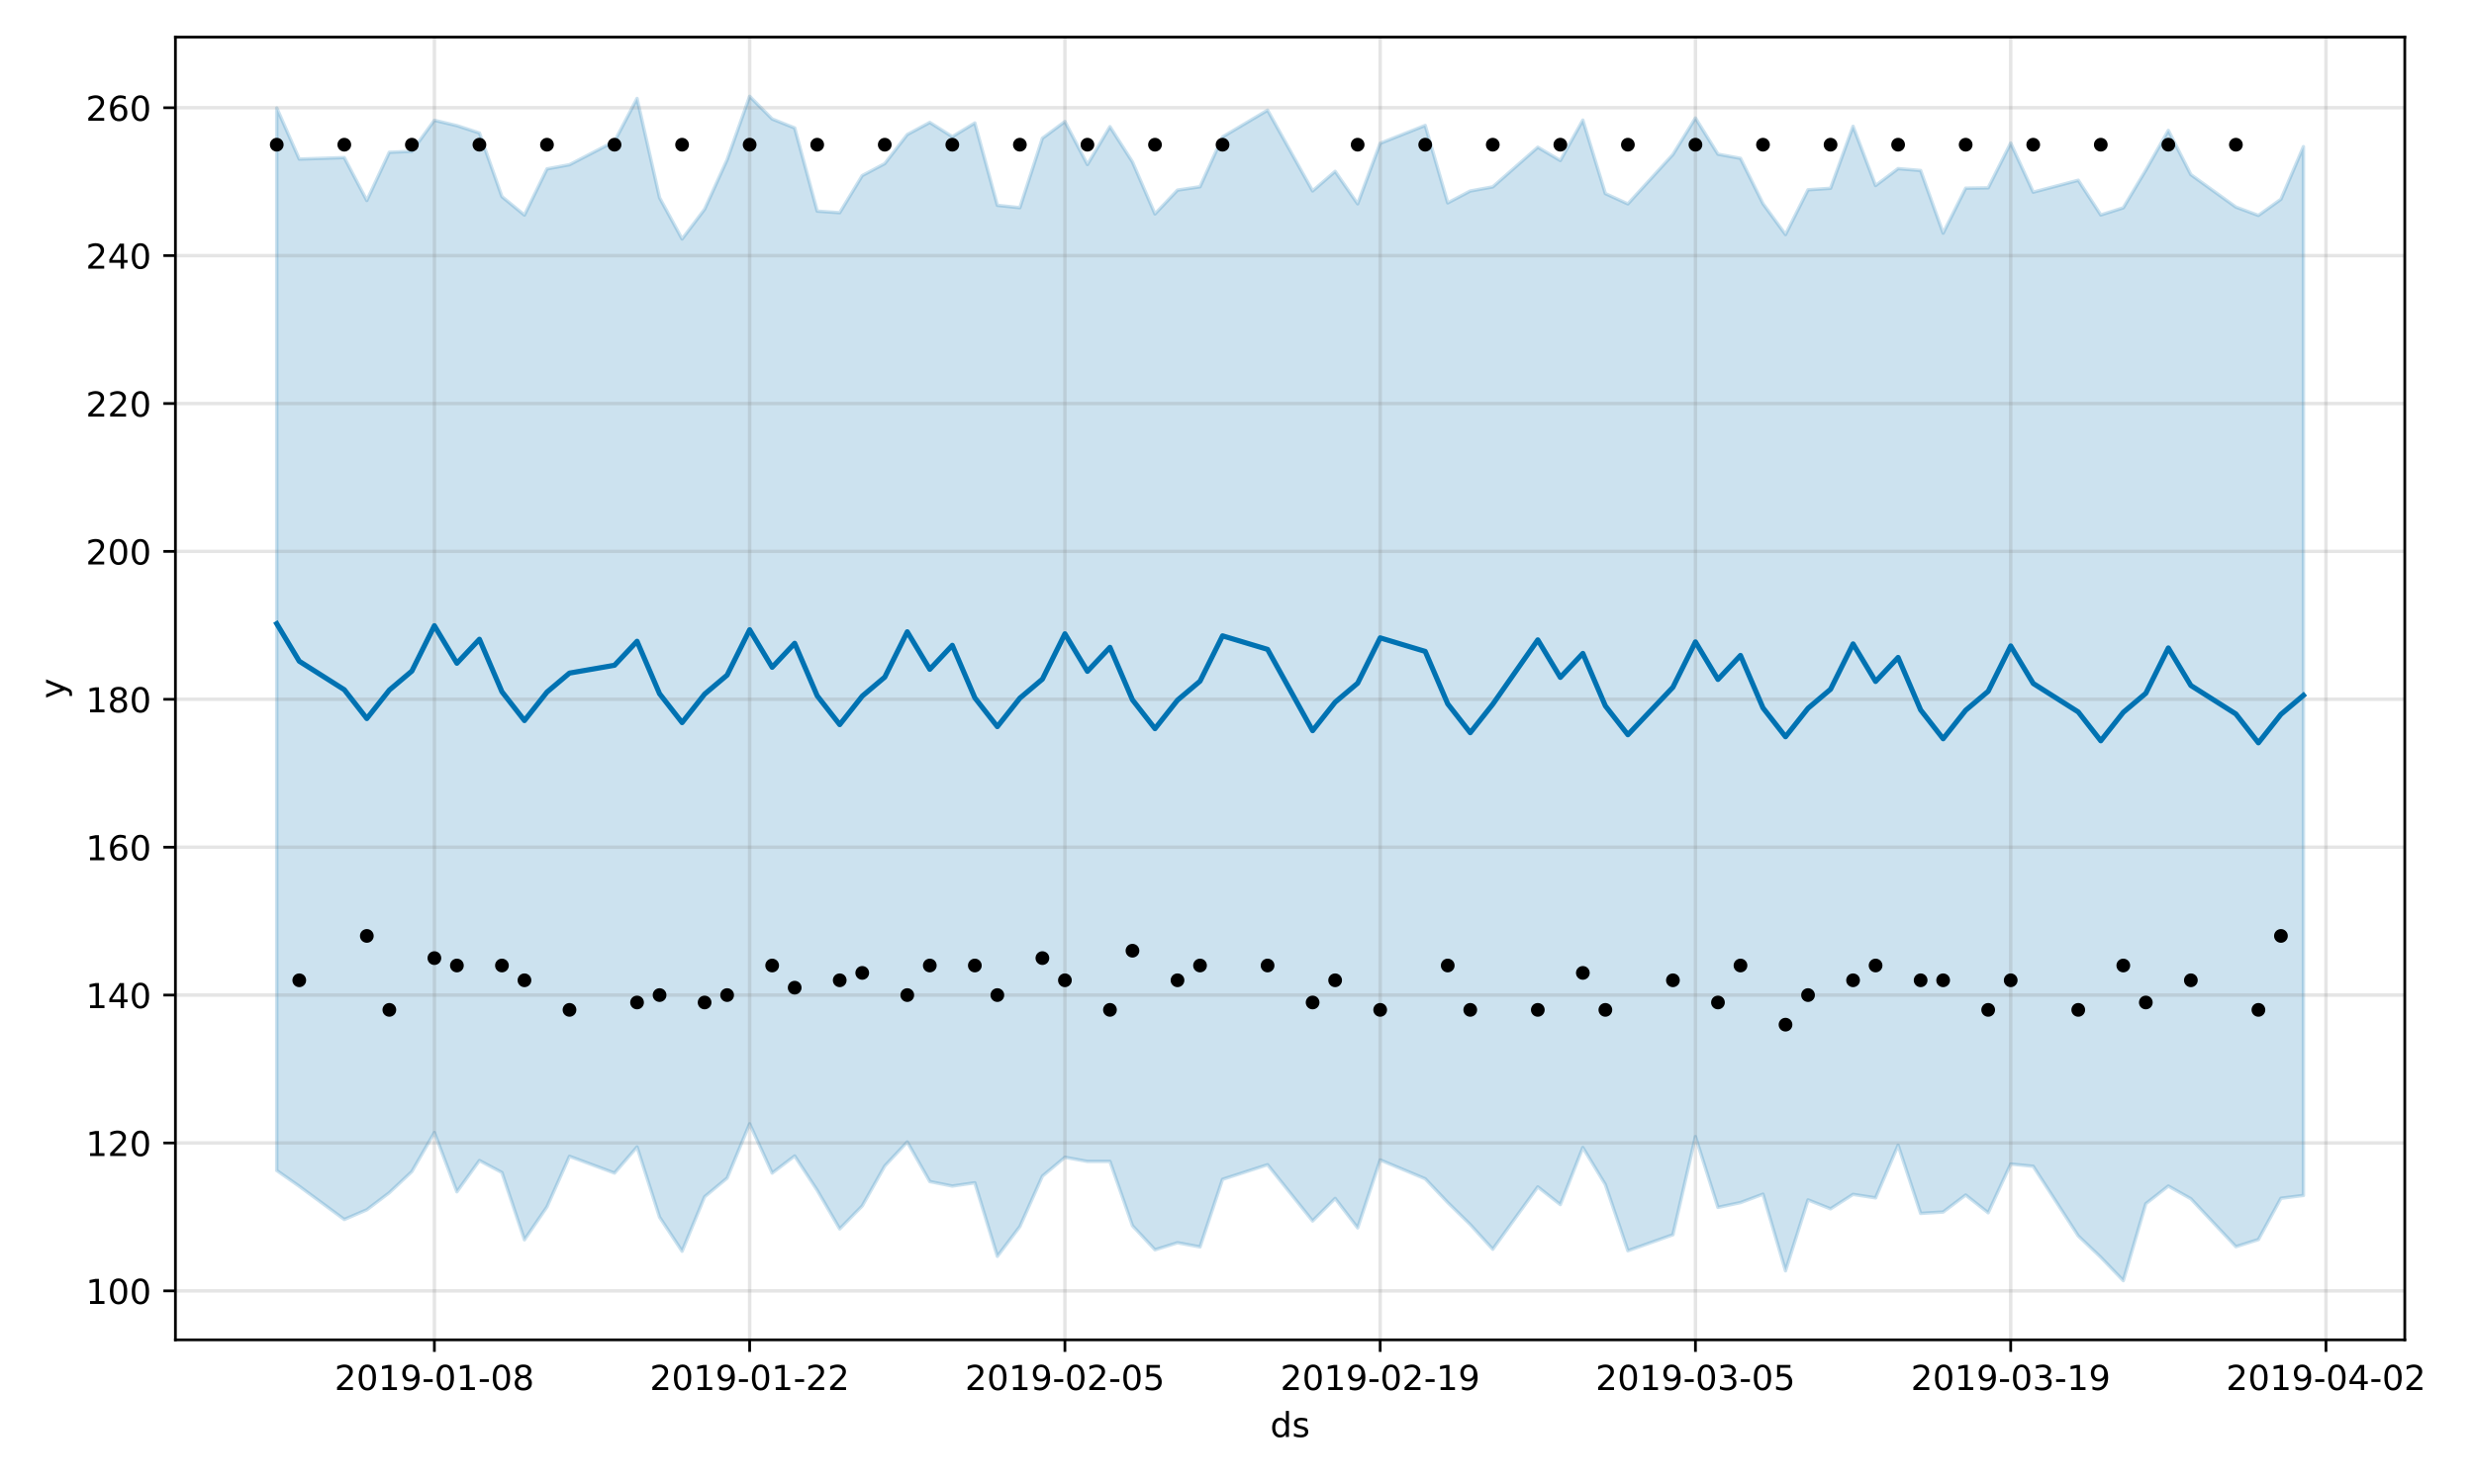<?xml version="1.0" encoding="utf-8" standalone="no"?>
<!DOCTYPE svg PUBLIC "-//W3C//DTD SVG 1.1//EN"
  "http://www.w3.org/Graphics/SVG/1.1/DTD/svg11.dtd">
<!-- Created with matplotlib (https://matplotlib.org/) -->
<svg height="432pt" version="1.1" viewBox="0 0 720 432" width="720pt" xmlns="http://www.w3.org/2000/svg" xmlns:xlink="http://www.w3.org/1999/xlink">
 <defs>
  <style type="text/css">
*{stroke-linecap:butt;stroke-linejoin:round;}
  </style>
 </defs>
 <g id="figure_1">
  <g id="patch_1">
   <path d="M 0 432 
L 720 432 
L 720 0 
L 0 0 
z
" style="fill:#ffffff;"/>
  </g>
  <g id="axes_1">
   <g id="patch_2">
    <path d="M 51.05 390.04 
L 699.857 390.04 
L 699.857 10.8 
L 51.05 10.8 
z
" style="fill:#ffffff;"/>
   </g>
   <g id="PolyCollection_1">
    <defs>
     <path d="M 80.541 -400.568 
L 80.541 -91.261 
L 87.095 -86.672 
L 100.202 -77.003 
L 106.756 -79.829 
L 113.309 -84.8 
L 119.863 -90.949 
L 126.417 -102.323 
L 132.97 -85.062 
L 139.524 -94.161 
L 146.077 -90.673 
L 152.631 -71.088 
L 159.185 -80.677 
L 165.738 -95.391 
L 178.845 -90.52 
L 185.399 -98.111 
L 191.953 -77.676 
L 198.506 -67.758 
L 205.06 -83.611 
L 211.613 -89.055 
L 218.167 -104.857 
L 224.721 -90.516 
L 231.274 -95.49 
L 237.828 -85.499 
L 244.381 -74.266 
L 250.935 -80.954 
L 257.489 -92.575 
L 264.042 -99.57 
L 270.596 -88.038 
L 277.15 -86.729 
L 283.703 -87.681 
L 290.257 -66.277 
L 296.81 -74.951 
L 303.364 -89.613 
L 309.918 -95.102 
L 316.471 -93.905 
L 323.025 -93.915 
L 329.578 -75.19 
L 336.132 -68.184 
L 342.686 -70.232 
L 349.239 -69.017 
L 355.793 -88.693 
L 368.9 -92.94 
L 382.007 -76.567 
L 388.561 -83.129 
L 395.114 -74.558 
L 401.668 -94.334 
L 414.775 -88.852 
L 421.329 -81.942 
L 427.883 -75.524 
L 434.436 -68.334 
L 447.543 -86.487 
L 454.097 -81.332 
L 460.651 -97.944 
L 467.204 -87.155 
L 473.758 -67.901 
L 486.865 -72.567 
L 493.419 -101.13 
L 499.972 -80.522 
L 506.526 -81.912 
L 513.079 -84.369 
L 519.633 -62.067 
L 526.187 -82.703 
L 532.74 -80.1 
L 539.294 -84.31 
L 545.847 -83.295 
L 552.401 -98.618 
L 558.955 -78.771 
L 565.508 -79.169 
L 572.062 -84.121 
L 578.616 -78.952 
L 585.169 -93.139 
L 591.723 -92.491 
L 604.83 -72.222 
L 611.384 -65.999 
L 617.937 -59.198 
L 624.491 -81.587 
L 631.044 -86.734 
L 637.598 -83.037 
L 650.705 -69.086 
L 657.259 -71.171 
L 663.812 -83.172 
L 670.366 -83.998 
L 670.366 -389.308 
L 670.366 -389.308 
L 663.812 -373.993 
L 657.259 -369.295 
L 650.705 -371.724 
L 637.598 -381.17 
L 631.044 -394.043 
L 624.491 -382.478 
L 617.937 -371.507 
L 611.384 -369.434 
L 604.83 -379.531 
L 591.723 -376.064 
L 585.169 -390.349 
L 578.616 -377.328 
L 572.062 -377.218 
L 565.508 -364.131 
L 558.955 -382.371 
L 552.401 -382.917 
L 545.847 -377.994 
L 539.294 -395.231 
L 532.74 -377.192 
L 526.187 -376.755 
L 519.633 -363.726 
L 513.079 -372.707 
L 506.526 -385.907 
L 499.972 -387.11 
L 493.419 -397.644 
L 486.865 -387.034 
L 473.758 -372.651 
L 467.204 -375.656 
L 460.651 -397.029 
L 454.097 -385.269 
L 447.543 -389.139 
L 434.436 -377.601 
L 427.883 -376.399 
L 421.329 -372.94 
L 414.775 -395.482 
L 401.668 -390.282 
L 395.114 -372.67 
L 388.561 -382.116 
L 382.007 -376.418 
L 368.9 -399.929 
L 355.793 -392.14 
L 349.239 -377.641 
L 342.686 -376.662 
L 336.132 -369.721 
L 329.578 -384.857 
L 323.025 -395.12 
L 316.471 -384.107 
L 309.918 -396.613 
L 303.364 -391.745 
L 296.81 -371.54 
L 290.257 -372.232 
L 283.703 -396.2 
L 277.15 -392.213 
L 270.596 -396.359 
L 264.042 -392.838 
L 257.489 -384.373 
L 250.935 -380.889 
L 244.381 -370.085 
L 237.828 -370.543 
L 231.274 -394.758 
L 224.721 -397.368 
L 218.167 -403.962 
L 211.613 -385.511 
L 205.06 -371.092 
L 198.506 -362.432 
L 191.953 -374.446 
L 185.399 -403.34 
L 178.845 -390.854 
L 165.738 -384.052 
L 159.185 -382.836 
L 152.631 -369.395 
L 146.077 -374.763 
L 139.524 -393.298 
L 132.97 -395.428 
L 126.417 -396.983 
L 119.863 -387.949 
L 113.309 -387.674 
L 106.756 -373.635 
L 100.202 -386.126 
L 87.095 -385.693 
L 80.541 -400.568 
z
" id="m24eef3a1eb" style="stroke:#0072b2;stroke-opacity:0.2;"/>
    </defs>
    <g clip-path="url(#p9dca2bbda4)">
     <use style="fill:#0072b2;fill-opacity:0.2;stroke:#0072b2;stroke-opacity:0.2;" x="0" xlink:href="#m24eef3a1eb" y="432"/>
    </g>
   </g>
   <g id="matplotlib.axis_1">
    <g id="xtick_1">
     <g id="line2d_1">
      <path clip-path="url(#p9dca2bbda4)" d="M 126.417 390.04 
L 126.417 10.8 
" style="fill:none;stroke:#808080;stroke-linecap:square;stroke-opacity:0.2;"/>
     </g>
     <g id="line2d_2">
      <defs>
       <path d="M 0 0 
L 0 3.5 
" id="m4ef2a19baf" style="stroke:#000000;stroke-width:0.8;"/>
      </defs>
      <g>
       <use style="stroke:#000000;stroke-width:0.8;" x="126.417" xlink:href="#m4ef2a19baf" y="390.04"/>
      </g>
     </g>
     <g id="text_1">
      <!-- 2019-01-08 -->
      <defs>
       <path d="M 19.188 8.297 
L 53.609 8.297 
L 53.609 0 
L 7.328 0 
L 7.328 8.297 
Q 12.938 14.109 22.625 23.891 
Q 32.328 33.688 34.812 36.531 
Q 39.547 41.844 41.422 45.531 
Q 43.312 49.219 43.312 52.781 
Q 43.312 58.594 39.234 62.25 
Q 35.156 65.922 28.609 65.922 
Q 23.969 65.922 18.812 64.312 
Q 13.672 62.703 7.812 59.422 
L 7.812 69.391 
Q 13.766 71.781 18.938 73 
Q 24.125 74.219 28.422 74.219 
Q 39.75 74.219 46.484 68.547 
Q 53.219 62.891 53.219 53.422 
Q 53.219 48.922 51.531 44.891 
Q 49.859 40.875 45.406 35.406 
Q 44.188 33.984 37.641 27.219 
Q 31.109 20.453 19.188 8.297 
z
" id="DejaVuSans-50"/>
       <path d="M 31.781 66.406 
Q 24.172 66.406 20.328 58.906 
Q 16.5 51.422 16.5 36.375 
Q 16.5 21.391 20.328 13.891 
Q 24.172 6.391 31.781 6.391 
Q 39.453 6.391 43.281 13.891 
Q 47.125 21.391 47.125 36.375 
Q 47.125 51.422 43.281 58.906 
Q 39.453 66.406 31.781 66.406 
z
M 31.781 74.219 
Q 44.047 74.219 50.516 64.516 
Q 56.984 54.828 56.984 36.375 
Q 56.984 17.969 50.516 8.266 
Q 44.047 -1.422 31.781 -1.422 
Q 19.531 -1.422 13.062 8.266 
Q 6.594 17.969 6.594 36.375 
Q 6.594 54.828 13.062 64.516 
Q 19.531 74.219 31.781 74.219 
z
" id="DejaVuSans-48"/>
       <path d="M 12.406 8.297 
L 28.516 8.297 
L 28.516 63.922 
L 10.984 60.406 
L 10.984 69.391 
L 28.422 72.906 
L 38.281 72.906 
L 38.281 8.297 
L 54.391 8.297 
L 54.391 0 
L 12.406 0 
z
" id="DejaVuSans-49"/>
       <path d="M 10.984 1.516 
L 10.984 10.5 
Q 14.703 8.734 18.5 7.812 
Q 22.312 6.891 25.984 6.891 
Q 35.75 6.891 40.891 13.453 
Q 46.047 20.016 46.781 33.406 
Q 43.953 29.203 39.594 26.953 
Q 35.25 24.703 29.984 24.703 
Q 19.047 24.703 12.672 31.312 
Q 6.297 37.938 6.297 49.422 
Q 6.297 60.641 12.938 67.422 
Q 19.578 74.219 30.609 74.219 
Q 43.266 74.219 49.922 64.516 
Q 56.594 54.828 56.594 36.375 
Q 56.594 19.141 48.406 8.859 
Q 40.234 -1.422 26.422 -1.422 
Q 22.703 -1.422 18.891 -0.688 
Q 15.094 0.047 10.984 1.516 
z
M 30.609 32.422 
Q 37.25 32.422 41.125 36.953 
Q 45.016 41.5 45.016 49.422 
Q 45.016 57.281 41.125 61.844 
Q 37.25 66.406 30.609 66.406 
Q 23.969 66.406 20.094 61.844 
Q 16.219 57.281 16.219 49.422 
Q 16.219 41.5 20.094 36.953 
Q 23.969 32.422 30.609 32.422 
z
" id="DejaVuSans-57"/>
       <path d="M 4.891 31.391 
L 31.203 31.391 
L 31.203 23.391 
L 4.891 23.391 
z
" id="DejaVuSans-45"/>
       <path d="M 31.781 34.625 
Q 24.75 34.625 20.719 30.859 
Q 16.703 27.094 16.703 20.516 
Q 16.703 13.922 20.719 10.156 
Q 24.75 6.391 31.781 6.391 
Q 38.812 6.391 42.859 10.172 
Q 46.922 13.969 46.922 20.516 
Q 46.922 27.094 42.891 30.859 
Q 38.875 34.625 31.781 34.625 
z
M 21.922 38.812 
Q 15.578 40.375 12.031 44.719 
Q 8.5 49.078 8.5 55.328 
Q 8.5 64.062 14.719 69.141 
Q 20.953 74.219 31.781 74.219 
Q 42.672 74.219 48.875 69.141 
Q 55.078 64.062 55.078 55.328 
Q 55.078 49.078 51.531 44.719 
Q 48 40.375 41.703 38.812 
Q 48.828 37.156 52.797 32.312 
Q 56.781 27.484 56.781 20.516 
Q 56.781 9.906 50.312 4.234 
Q 43.844 -1.422 31.781 -1.422 
Q 19.734 -1.422 13.25 4.234 
Q 6.781 9.906 6.781 20.516 
Q 6.781 27.484 10.781 32.312 
Q 14.797 37.156 21.922 38.812 
z
M 18.312 54.391 
Q 18.312 48.734 21.844 45.562 
Q 25.391 42.391 31.781 42.391 
Q 38.141 42.391 41.719 45.562 
Q 45.312 48.734 45.312 54.391 
Q 45.312 60.062 41.719 63.234 
Q 38.141 66.406 31.781 66.406 
Q 25.391 66.406 21.844 63.234 
Q 18.312 60.062 18.312 54.391 
z
" id="DejaVuSans-56"/>
      </defs>
      <g transform="translate(97.359 404.638)scale(0.1 -0.1)">
       <use xlink:href="#DejaVuSans-50"/>
       <use x="63.623" xlink:href="#DejaVuSans-48"/>
       <use x="127.246" xlink:href="#DejaVuSans-49"/>
       <use x="190.869" xlink:href="#DejaVuSans-57"/>
       <use x="254.492" xlink:href="#DejaVuSans-45"/>
       <use x="290.576" xlink:href="#DejaVuSans-48"/>
       <use x="354.199" xlink:href="#DejaVuSans-49"/>
       <use x="417.822" xlink:href="#DejaVuSans-45"/>
       <use x="453.906" xlink:href="#DejaVuSans-48"/>
       <use x="517.529" xlink:href="#DejaVuSans-56"/>
      </g>
     </g>
    </g>
    <g id="xtick_2">
     <g id="line2d_3">
      <path clip-path="url(#p9dca2bbda4)" d="M 218.167 390.04 
L 218.167 10.8 
" style="fill:none;stroke:#808080;stroke-linecap:square;stroke-opacity:0.2;"/>
     </g>
     <g id="line2d_4">
      <g>
       <use style="stroke:#000000;stroke-width:0.8;" x="218.167" xlink:href="#m4ef2a19baf" y="390.04"/>
      </g>
     </g>
     <g id="text_2">
      <!-- 2019-01-22 -->
      <g transform="translate(189.109 404.638)scale(0.1 -0.1)">
       <use xlink:href="#DejaVuSans-50"/>
       <use x="63.623" xlink:href="#DejaVuSans-48"/>
       <use x="127.246" xlink:href="#DejaVuSans-49"/>
       <use x="190.869" xlink:href="#DejaVuSans-57"/>
       <use x="254.492" xlink:href="#DejaVuSans-45"/>
       <use x="290.576" xlink:href="#DejaVuSans-48"/>
       <use x="354.199" xlink:href="#DejaVuSans-49"/>
       <use x="417.822" xlink:href="#DejaVuSans-45"/>
       <use x="453.906" xlink:href="#DejaVuSans-50"/>
       <use x="517.529" xlink:href="#DejaVuSans-50"/>
      </g>
     </g>
    </g>
    <g id="xtick_3">
     <g id="line2d_5">
      <path clip-path="url(#p9dca2bbda4)" d="M 309.918 390.04 
L 309.918 10.8 
" style="fill:none;stroke:#808080;stroke-linecap:square;stroke-opacity:0.2;"/>
     </g>
     <g id="line2d_6">
      <g>
       <use style="stroke:#000000;stroke-width:0.8;" x="309.918" xlink:href="#m4ef2a19baf" y="390.04"/>
      </g>
     </g>
     <g id="text_3">
      <!-- 2019-02-05 -->
      <defs>
       <path d="M 10.797 72.906 
L 49.516 72.906 
L 49.516 64.594 
L 19.828 64.594 
L 19.828 46.734 
Q 21.969 47.469 24.109 47.828 
Q 26.266 48.188 28.422 48.188 
Q 40.625 48.188 47.75 41.5 
Q 54.891 34.812 54.891 23.391 
Q 54.891 11.625 47.562 5.094 
Q 40.234 -1.422 26.906 -1.422 
Q 22.312 -1.422 17.547 -0.641 
Q 12.797 0.141 7.719 1.703 
L 7.719 11.625 
Q 12.109 9.234 16.797 8.062 
Q 21.484 6.891 26.703 6.891 
Q 35.156 6.891 40.078 11.328 
Q 45.016 15.766 45.016 23.391 
Q 45.016 31 40.078 35.438 
Q 35.156 39.891 26.703 39.891 
Q 22.75 39.891 18.812 39.016 
Q 14.891 38.141 10.797 36.281 
z
" id="DejaVuSans-53"/>
      </defs>
      <g transform="translate(280.86 404.638)scale(0.1 -0.1)">
       <use xlink:href="#DejaVuSans-50"/>
       <use x="63.623" xlink:href="#DejaVuSans-48"/>
       <use x="127.246" xlink:href="#DejaVuSans-49"/>
       <use x="190.869" xlink:href="#DejaVuSans-57"/>
       <use x="254.492" xlink:href="#DejaVuSans-45"/>
       <use x="290.576" xlink:href="#DejaVuSans-48"/>
       <use x="354.199" xlink:href="#DejaVuSans-50"/>
       <use x="417.822" xlink:href="#DejaVuSans-45"/>
       <use x="453.906" xlink:href="#DejaVuSans-48"/>
       <use x="517.529" xlink:href="#DejaVuSans-53"/>
      </g>
     </g>
    </g>
    <g id="xtick_4">
     <g id="line2d_7">
      <path clip-path="url(#p9dca2bbda4)" d="M 401.668 390.04 
L 401.668 10.8 
" style="fill:none;stroke:#808080;stroke-linecap:square;stroke-opacity:0.2;"/>
     </g>
     <g id="line2d_8">
      <g>
       <use style="stroke:#000000;stroke-width:0.8;" x="401.668" xlink:href="#m4ef2a19baf" y="390.04"/>
      </g>
     </g>
     <g id="text_4">
      <!-- 2019-02-19 -->
      <g transform="translate(372.61 404.638)scale(0.1 -0.1)">
       <use xlink:href="#DejaVuSans-50"/>
       <use x="63.623" xlink:href="#DejaVuSans-48"/>
       <use x="127.246" xlink:href="#DejaVuSans-49"/>
       <use x="190.869" xlink:href="#DejaVuSans-57"/>
       <use x="254.492" xlink:href="#DejaVuSans-45"/>
       <use x="290.576" xlink:href="#DejaVuSans-48"/>
       <use x="354.199" xlink:href="#DejaVuSans-50"/>
       <use x="417.822" xlink:href="#DejaVuSans-45"/>
       <use x="453.906" xlink:href="#DejaVuSans-49"/>
       <use x="517.529" xlink:href="#DejaVuSans-57"/>
      </g>
     </g>
    </g>
    <g id="xtick_5">
     <g id="line2d_9">
      <path clip-path="url(#p9dca2bbda4)" d="M 493.419 390.04 
L 493.419 10.8 
" style="fill:none;stroke:#808080;stroke-linecap:square;stroke-opacity:0.2;"/>
     </g>
     <g id="line2d_10">
      <g>
       <use style="stroke:#000000;stroke-width:0.8;" x="493.419" xlink:href="#m4ef2a19baf" y="390.04"/>
      </g>
     </g>
     <g id="text_5">
      <!-- 2019-03-05 -->
      <defs>
       <path d="M 40.578 39.312 
Q 47.656 37.797 51.625 33 
Q 55.609 28.219 55.609 21.188 
Q 55.609 10.406 48.188 4.484 
Q 40.766 -1.422 27.094 -1.422 
Q 22.516 -1.422 17.656 -0.516 
Q 12.797 0.391 7.625 2.203 
L 7.625 11.719 
Q 11.719 9.328 16.594 8.109 
Q 21.484 6.891 26.812 6.891 
Q 36.078 6.891 40.938 10.547 
Q 45.797 14.203 45.797 21.188 
Q 45.797 27.641 41.281 31.266 
Q 36.766 34.906 28.719 34.906 
L 20.219 34.906 
L 20.219 43.016 
L 29.109 43.016 
Q 36.375 43.016 40.234 45.922 
Q 44.094 48.828 44.094 54.297 
Q 44.094 59.906 40.109 62.906 
Q 36.141 65.922 28.719 65.922 
Q 24.656 65.922 20.016 65.031 
Q 15.375 64.156 9.812 62.312 
L 9.812 71.094 
Q 15.438 72.656 20.344 73.438 
Q 25.25 74.219 29.594 74.219 
Q 40.828 74.219 47.359 69.109 
Q 53.906 64.016 53.906 55.328 
Q 53.906 49.266 50.438 45.094 
Q 46.969 40.922 40.578 39.312 
z
" id="DejaVuSans-51"/>
      </defs>
      <g transform="translate(464.361 404.638)scale(0.1 -0.1)">
       <use xlink:href="#DejaVuSans-50"/>
       <use x="63.623" xlink:href="#DejaVuSans-48"/>
       <use x="127.246" xlink:href="#DejaVuSans-49"/>
       <use x="190.869" xlink:href="#DejaVuSans-57"/>
       <use x="254.492" xlink:href="#DejaVuSans-45"/>
       <use x="290.576" xlink:href="#DejaVuSans-48"/>
       <use x="354.199" xlink:href="#DejaVuSans-51"/>
       <use x="417.822" xlink:href="#DejaVuSans-45"/>
       <use x="453.906" xlink:href="#DejaVuSans-48"/>
       <use x="517.529" xlink:href="#DejaVuSans-53"/>
      </g>
     </g>
    </g>
    <g id="xtick_6">
     <g id="line2d_11">
      <path clip-path="url(#p9dca2bbda4)" d="M 585.169 390.04 
L 585.169 10.8 
" style="fill:none;stroke:#808080;stroke-linecap:square;stroke-opacity:0.2;"/>
     </g>
     <g id="line2d_12">
      <g>
       <use style="stroke:#000000;stroke-width:0.8;" x="585.169" xlink:href="#m4ef2a19baf" y="390.04"/>
      </g>
     </g>
     <g id="text_6">
      <!-- 2019-03-19 -->
      <g transform="translate(556.111 404.638)scale(0.1 -0.1)">
       <use xlink:href="#DejaVuSans-50"/>
       <use x="63.623" xlink:href="#DejaVuSans-48"/>
       <use x="127.246" xlink:href="#DejaVuSans-49"/>
       <use x="190.869" xlink:href="#DejaVuSans-57"/>
       <use x="254.492" xlink:href="#DejaVuSans-45"/>
       <use x="290.576" xlink:href="#DejaVuSans-48"/>
       <use x="354.199" xlink:href="#DejaVuSans-51"/>
       <use x="417.822" xlink:href="#DejaVuSans-45"/>
       <use x="453.906" xlink:href="#DejaVuSans-49"/>
       <use x="517.529" xlink:href="#DejaVuSans-57"/>
      </g>
     </g>
    </g>
    <g id="xtick_7">
     <g id="line2d_13">
      <path clip-path="url(#p9dca2bbda4)" d="M 676.92 390.04 
L 676.92 10.8 
" style="fill:none;stroke:#808080;stroke-linecap:square;stroke-opacity:0.2;"/>
     </g>
     <g id="line2d_14">
      <g>
       <use style="stroke:#000000;stroke-width:0.8;" x="676.92" xlink:href="#m4ef2a19baf" y="390.04"/>
      </g>
     </g>
     <g id="text_7">
      <!-- 2019-04-02 -->
      <defs>
       <path d="M 37.797 64.312 
L 12.891 25.391 
L 37.797 25.391 
z
M 35.203 72.906 
L 47.609 72.906 
L 47.609 25.391 
L 58.016 25.391 
L 58.016 17.188 
L 47.609 17.188 
L 47.609 0 
L 37.797 0 
L 37.797 17.188 
L 4.891 17.188 
L 4.891 26.703 
z
" id="DejaVuSans-52"/>
      </defs>
      <g transform="translate(647.862 404.638)scale(0.1 -0.1)">
       <use xlink:href="#DejaVuSans-50"/>
       <use x="63.623" xlink:href="#DejaVuSans-48"/>
       <use x="127.246" xlink:href="#DejaVuSans-49"/>
       <use x="190.869" xlink:href="#DejaVuSans-57"/>
       <use x="254.492" xlink:href="#DejaVuSans-45"/>
       <use x="290.576" xlink:href="#DejaVuSans-48"/>
       <use x="354.199" xlink:href="#DejaVuSans-52"/>
       <use x="417.822" xlink:href="#DejaVuSans-45"/>
       <use x="453.906" xlink:href="#DejaVuSans-48"/>
       <use x="517.529" xlink:href="#DejaVuSans-50"/>
      </g>
     </g>
    </g>
    <g id="text_8">
     <!-- ds -->
     <defs>
      <path d="M 45.406 46.391 
L 45.406 75.984 
L 54.391 75.984 
L 54.391 0 
L 45.406 0 
L 45.406 8.203 
Q 42.578 3.328 38.25 0.953 
Q 33.938 -1.422 27.875 -1.422 
Q 17.969 -1.422 11.734 6.484 
Q 5.516 14.406 5.516 27.297 
Q 5.516 40.188 11.734 48.094 
Q 17.969 56 27.875 56 
Q 33.938 56 38.25 53.625 
Q 42.578 51.266 45.406 46.391 
z
M 14.797 27.297 
Q 14.797 17.391 18.875 11.75 
Q 22.953 6.109 30.078 6.109 
Q 37.203 6.109 41.297 11.75 
Q 45.406 17.391 45.406 27.297 
Q 45.406 37.203 41.297 42.844 
Q 37.203 48.484 30.078 48.484 
Q 22.953 48.484 18.875 42.844 
Q 14.797 37.203 14.797 27.297 
z
" id="DejaVuSans-100"/>
      <path d="M 44.281 53.078 
L 44.281 44.578 
Q 40.484 46.531 36.375 47.5 
Q 32.281 48.484 27.875 48.484 
Q 21.188 48.484 17.844 46.438 
Q 14.5 44.391 14.5 40.281 
Q 14.5 37.156 16.891 35.375 
Q 19.281 33.594 26.516 31.984 
L 29.594 31.297 
Q 39.156 29.25 43.188 25.516 
Q 47.219 21.781 47.219 15.094 
Q 47.219 7.469 41.188 3.016 
Q 35.156 -1.422 24.609 -1.422 
Q 20.219 -1.422 15.453 -0.562 
Q 10.688 0.297 5.422 2 
L 5.422 11.281 
Q 10.406 8.688 15.234 7.391 
Q 20.062 6.109 24.812 6.109 
Q 31.156 6.109 34.562 8.281 
Q 37.984 10.453 37.984 14.406 
Q 37.984 18.062 35.516 20.016 
Q 33.062 21.969 24.703 23.781 
L 21.578 24.516 
Q 13.234 26.266 9.516 29.906 
Q 5.812 33.547 5.812 39.891 
Q 5.812 47.609 11.281 51.797 
Q 16.75 56 26.812 56 
Q 31.781 56 36.172 55.266 
Q 40.578 54.547 44.281 53.078 
z
" id="DejaVuSans-115"/>
     </defs>
     <g transform="translate(369.675 418.317)scale(0.1 -0.1)">
      <use xlink:href="#DejaVuSans-100"/>
      <use x="63.477" xlink:href="#DejaVuSans-115"/>
     </g>
    </g>
   </g>
   <g id="matplotlib.axis_2">
    <g id="ytick_1">
     <g id="line2d_15">
      <path clip-path="url(#p9dca2bbda4)" d="M 51.05 375.777 
L 699.857 375.777 
" style="fill:none;stroke:#808080;stroke-linecap:square;stroke-opacity:0.2;"/>
     </g>
     <g id="line2d_16">
      <defs>
       <path d="M 0 0 
L -3.5 0 
" id="m1d44617996" style="stroke:#000000;stroke-width:0.8;"/>
      </defs>
      <g>
       <use style="stroke:#000000;stroke-width:0.8;" x="51.05" xlink:href="#m1d44617996" y="375.777"/>
      </g>
     </g>
     <g id="text_9">
      <!-- 100 -->
      <g transform="translate(24.962 379.576)scale(0.1 -0.1)">
       <use xlink:href="#DejaVuSans-49"/>
       <use x="63.623" xlink:href="#DejaVuSans-48"/>
       <use x="127.246" xlink:href="#DejaVuSans-48"/>
      </g>
     </g>
    </g>
    <g id="ytick_2">
     <g id="line2d_17">
      <path clip-path="url(#p9dca2bbda4)" d="M 51.05 332.725 
L 699.857 332.725 
" style="fill:none;stroke:#808080;stroke-linecap:square;stroke-opacity:0.2;"/>
     </g>
     <g id="line2d_18">
      <g>
       <use style="stroke:#000000;stroke-width:0.8;" x="51.05" xlink:href="#m1d44617996" y="332.725"/>
      </g>
     </g>
     <g id="text_10">
      <!-- 120 -->
      <g transform="translate(24.962 336.524)scale(0.1 -0.1)">
       <use xlink:href="#DejaVuSans-49"/>
       <use x="63.623" xlink:href="#DejaVuSans-50"/>
       <use x="127.246" xlink:href="#DejaVuSans-48"/>
      </g>
     </g>
    </g>
    <g id="ytick_3">
     <g id="line2d_19">
      <path clip-path="url(#p9dca2bbda4)" d="M 51.05 289.673 
L 699.857 289.673 
" style="fill:none;stroke:#808080;stroke-linecap:square;stroke-opacity:0.2;"/>
     </g>
     <g id="line2d_20">
      <g>
       <use style="stroke:#000000;stroke-width:0.8;" x="51.05" xlink:href="#m1d44617996" y="289.673"/>
      </g>
     </g>
     <g id="text_11">
      <!-- 140 -->
      <g transform="translate(24.962 293.472)scale(0.1 -0.1)">
       <use xlink:href="#DejaVuSans-49"/>
       <use x="63.623" xlink:href="#DejaVuSans-52"/>
       <use x="127.246" xlink:href="#DejaVuSans-48"/>
      </g>
     </g>
    </g>
    <g id="ytick_4">
     <g id="line2d_21">
      <path clip-path="url(#p9dca2bbda4)" d="M 51.05 246.62 
L 699.857 246.62 
" style="fill:none;stroke:#808080;stroke-linecap:square;stroke-opacity:0.2;"/>
     </g>
     <g id="line2d_22">
      <g>
       <use style="stroke:#000000;stroke-width:0.8;" x="51.05" xlink:href="#m1d44617996" y="246.62"/>
      </g>
     </g>
     <g id="text_12">
      <!-- 160 -->
      <defs>
       <path d="M 33.016 40.375 
Q 26.375 40.375 22.484 35.828 
Q 18.609 31.297 18.609 23.391 
Q 18.609 15.531 22.484 10.953 
Q 26.375 6.391 33.016 6.391 
Q 39.656 6.391 43.531 10.953 
Q 47.406 15.531 47.406 23.391 
Q 47.406 31.297 43.531 35.828 
Q 39.656 40.375 33.016 40.375 
z
M 52.594 71.297 
L 52.594 62.312 
Q 48.875 64.062 45.094 64.984 
Q 41.312 65.922 37.594 65.922 
Q 27.828 65.922 22.672 59.328 
Q 17.531 52.734 16.797 39.406 
Q 19.672 43.656 24.016 45.922 
Q 28.375 48.188 33.594 48.188 
Q 44.578 48.188 50.953 41.516 
Q 57.328 34.859 57.328 23.391 
Q 57.328 12.156 50.688 5.359 
Q 44.047 -1.422 33.016 -1.422 
Q 20.359 -1.422 13.672 8.266 
Q 6.984 17.969 6.984 36.375 
Q 6.984 53.656 15.188 63.938 
Q 23.391 74.219 37.203 74.219 
Q 40.922 74.219 44.703 73.484 
Q 48.484 72.75 52.594 71.297 
z
" id="DejaVuSans-54"/>
      </defs>
      <g transform="translate(24.962 250.42)scale(0.1 -0.1)">
       <use xlink:href="#DejaVuSans-49"/>
       <use x="63.623" xlink:href="#DejaVuSans-54"/>
       <use x="127.246" xlink:href="#DejaVuSans-48"/>
      </g>
     </g>
    </g>
    <g id="ytick_5">
     <g id="line2d_23">
      <path clip-path="url(#p9dca2bbda4)" d="M 51.05 203.568 
L 699.857 203.568 
" style="fill:none;stroke:#808080;stroke-linecap:square;stroke-opacity:0.2;"/>
     </g>
     <g id="line2d_24">
      <g>
       <use style="stroke:#000000;stroke-width:0.8;" x="51.05" xlink:href="#m1d44617996" y="203.568"/>
      </g>
     </g>
     <g id="text_13">
      <!-- 180 -->
      <g transform="translate(24.962 207.368)scale(0.1 -0.1)">
       <use xlink:href="#DejaVuSans-49"/>
       <use x="63.623" xlink:href="#DejaVuSans-56"/>
       <use x="127.246" xlink:href="#DejaVuSans-48"/>
      </g>
     </g>
    </g>
    <g id="ytick_6">
     <g id="line2d_25">
      <path clip-path="url(#p9dca2bbda4)" d="M 51.05 160.516 
L 699.857 160.516 
" style="fill:none;stroke:#808080;stroke-linecap:square;stroke-opacity:0.2;"/>
     </g>
     <g id="line2d_26">
      <g>
       <use style="stroke:#000000;stroke-width:0.8;" x="51.05" xlink:href="#m1d44617996" y="160.516"/>
      </g>
     </g>
     <g id="text_14">
      <!-- 200 -->
      <g transform="translate(24.962 164.315)scale(0.1 -0.1)">
       <use xlink:href="#DejaVuSans-50"/>
       <use x="63.623" xlink:href="#DejaVuSans-48"/>
       <use x="127.246" xlink:href="#DejaVuSans-48"/>
      </g>
     </g>
    </g>
    <g id="ytick_7">
     <g id="line2d_27">
      <path clip-path="url(#p9dca2bbda4)" d="M 51.05 117.464 
L 699.857 117.464 
" style="fill:none;stroke:#808080;stroke-linecap:square;stroke-opacity:0.2;"/>
     </g>
     <g id="line2d_28">
      <g>
       <use style="stroke:#000000;stroke-width:0.8;" x="51.05" xlink:href="#m1d44617996" y="117.464"/>
      </g>
     </g>
     <g id="text_15">
      <!-- 220 -->
      <g transform="translate(24.962 121.263)scale(0.1 -0.1)">
       <use xlink:href="#DejaVuSans-50"/>
       <use x="63.623" xlink:href="#DejaVuSans-50"/>
       <use x="127.246" xlink:href="#DejaVuSans-48"/>
      </g>
     </g>
    </g>
    <g id="ytick_8">
     <g id="line2d_29">
      <path clip-path="url(#p9dca2bbda4)" d="M 51.05 74.412 
L 699.857 74.412 
" style="fill:none;stroke:#808080;stroke-linecap:square;stroke-opacity:0.2;"/>
     </g>
     <g id="line2d_30">
      <g>
       <use style="stroke:#000000;stroke-width:0.8;" x="51.05" xlink:href="#m1d44617996" y="74.412"/>
      </g>
     </g>
     <g id="text_16">
      <!-- 240 -->
      <g transform="translate(24.962 78.211)scale(0.1 -0.1)">
       <use xlink:href="#DejaVuSans-50"/>
       <use x="63.623" xlink:href="#DejaVuSans-52"/>
       <use x="127.246" xlink:href="#DejaVuSans-48"/>
      </g>
     </g>
    </g>
    <g id="ytick_9">
     <g id="line2d_31">
      <path clip-path="url(#p9dca2bbda4)" d="M 51.05 31.36 
L 699.857 31.36 
" style="fill:none;stroke:#808080;stroke-linecap:square;stroke-opacity:0.2;"/>
     </g>
     <g id="line2d_32">
      <g>
       <use style="stroke:#000000;stroke-width:0.8;" x="51.05" xlink:href="#m1d44617996" y="31.36"/>
      </g>
     </g>
     <g id="text_17">
      <!-- 260 -->
      <g transform="translate(24.962 35.159)scale(0.1 -0.1)">
       <use xlink:href="#DejaVuSans-50"/>
       <use x="63.623" xlink:href="#DejaVuSans-54"/>
       <use x="127.246" xlink:href="#DejaVuSans-48"/>
      </g>
     </g>
    </g>
    <g id="text_18">
     <!-- y -->
     <defs>
      <path d="M 32.172 -5.078 
Q 28.375 -14.844 24.75 -17.812 
Q 21.141 -20.797 15.094 -20.797 
L 7.906 -20.797 
L 7.906 -13.281 
L 13.188 -13.281 
Q 16.891 -13.281 18.938 -11.516 
Q 21 -9.766 23.484 -3.219 
L 25.094 0.875 
L 2.984 54.688 
L 12.5 54.688 
L 29.594 11.922 
L 46.688 54.688 
L 56.203 54.688 
z
" id="DejaVuSans-121"/>
     </defs>
     <g transform="translate(18.883 203.379)rotate(-90)scale(0.1 -0.1)">
      <use xlink:href="#DejaVuSans-121"/>
     </g>
    </g>
   </g>
   <g id="line2d_33">
    <defs>
     <path d="M 0 1.5 
C 0.398 1.5 0.779 1.342 1.061 1.061 
C 1.342 0.779 1.5 0.398 1.5 0 
C 1.5 -0.398 1.342 -0.779 1.061 -1.061 
C 0.779 -1.342 0.398 -1.5 0 -1.5 
C -0.398 -1.5 -0.779 -1.342 -1.061 -1.061 
C -1.342 -0.779 -1.5 -0.398 -1.5 0 
C -1.5 0.398 -1.342 0.779 -1.061 1.061 
C -0.779 1.342 -0.398 1.5 0 1.5 
z
" id="md4a9bb2a5c" style="stroke:#000000;"/>
    </defs>
    <g clip-path="url(#p9dca2bbda4)">
     <use style="stroke:#000000;" x="80.541" xlink:href="#md4a9bb2a5c" y="42.123"/>
     <use style="stroke:#000000;" x="87.095" xlink:href="#md4a9bb2a5c" y="285.367"/>
     <use style="stroke:#000000;" x="100.202" xlink:href="#md4a9bb2a5c" y="42.123"/>
     <use style="stroke:#000000;" x="106.756" xlink:href="#md4a9bb2a5c" y="272.452"/>
     <use style="stroke:#000000;" x="113.309" xlink:href="#md4a9bb2a5c" y="293.978"/>
     <use style="stroke:#000000;" x="119.863" xlink:href="#md4a9bb2a5c" y="42.123"/>
     <use style="stroke:#000000;" x="126.417" xlink:href="#md4a9bb2a5c" y="278.91"/>
     <use style="stroke:#000000;" x="132.97" xlink:href="#md4a9bb2a5c" y="281.062"/>
     <use style="stroke:#000000;" x="139.524" xlink:href="#md4a9bb2a5c" y="42.123"/>
     <use style="stroke:#000000;" x="146.077" xlink:href="#md4a9bb2a5c" y="281.062"/>
     <use style="stroke:#000000;" x="152.631" xlink:href="#md4a9bb2a5c" y="285.367"/>
     <use style="stroke:#000000;" x="159.185" xlink:href="#md4a9bb2a5c" y="42.123"/>
     <use style="stroke:#000000;" x="165.738" xlink:href="#md4a9bb2a5c" y="293.978"/>
     <use style="stroke:#000000;" x="178.845" xlink:href="#md4a9bb2a5c" y="42.123"/>
     <use style="stroke:#000000;" x="185.399" xlink:href="#md4a9bb2a5c" y="291.825"/>
     <use style="stroke:#000000;" x="191.953" xlink:href="#md4a9bb2a5c" y="289.673"/>
     <use style="stroke:#000000;" x="198.506" xlink:href="#md4a9bb2a5c" y="42.123"/>
     <use style="stroke:#000000;" x="205.06" xlink:href="#md4a9bb2a5c" y="291.825"/>
     <use style="stroke:#000000;" x="211.613" xlink:href="#md4a9bb2a5c" y="289.673"/>
     <use style="stroke:#000000;" x="218.167" xlink:href="#md4a9bb2a5c" y="42.123"/>
     <use style="stroke:#000000;" x="224.721" xlink:href="#md4a9bb2a5c" y="281.062"/>
     <use style="stroke:#000000;" x="231.274" xlink:href="#md4a9bb2a5c" y="287.52"/>
     <use style="stroke:#000000;" x="237.828" xlink:href="#md4a9bb2a5c" y="42.123"/>
     <use style="stroke:#000000;" x="244.381" xlink:href="#md4a9bb2a5c" y="285.367"/>
     <use style="stroke:#000000;" x="250.935" xlink:href="#md4a9bb2a5c" y="283.215"/>
     <use style="stroke:#000000;" x="257.489" xlink:href="#md4a9bb2a5c" y="42.123"/>
     <use style="stroke:#000000;" x="264.042" xlink:href="#md4a9bb2a5c" y="289.673"/>
     <use style="stroke:#000000;" x="270.596" xlink:href="#md4a9bb2a5c" y="281.062"/>
     <use style="stroke:#000000;" x="277.15" xlink:href="#md4a9bb2a5c" y="42.123"/>
     <use style="stroke:#000000;" x="283.703" xlink:href="#md4a9bb2a5c" y="281.062"/>
     <use style="stroke:#000000;" x="290.257" xlink:href="#md4a9bb2a5c" y="289.673"/>
     <use style="stroke:#000000;" x="296.81" xlink:href="#md4a9bb2a5c" y="42.123"/>
     <use style="stroke:#000000;" x="303.364" xlink:href="#md4a9bb2a5c" y="278.91"/>
     <use style="stroke:#000000;" x="309.918" xlink:href="#md4a9bb2a5c" y="285.367"/>
     <use style="stroke:#000000;" x="316.471" xlink:href="#md4a9bb2a5c" y="42.123"/>
     <use style="stroke:#000000;" x="323.025" xlink:href="#md4a9bb2a5c" y="293.978"/>
     <use style="stroke:#000000;" x="329.578" xlink:href="#md4a9bb2a5c" y="276.757"/>
     <use style="stroke:#000000;" x="336.132" xlink:href="#md4a9bb2a5c" y="42.123"/>
     <use style="stroke:#000000;" x="342.686" xlink:href="#md4a9bb2a5c" y="285.367"/>
     <use style="stroke:#000000;" x="349.239" xlink:href="#md4a9bb2a5c" y="281.062"/>
     <use style="stroke:#000000;" x="355.793" xlink:href="#md4a9bb2a5c" y="42.123"/>
     <use style="stroke:#000000;" x="368.9" xlink:href="#md4a9bb2a5c" y="281.062"/>
     <use style="stroke:#000000;" x="382.007" xlink:href="#md4a9bb2a5c" y="291.825"/>
     <use style="stroke:#000000;" x="388.561" xlink:href="#md4a9bb2a5c" y="285.367"/>
     <use style="stroke:#000000;" x="395.114" xlink:href="#md4a9bb2a5c" y="42.123"/>
     <use style="stroke:#000000;" x="401.668" xlink:href="#md4a9bb2a5c" y="293.978"/>
     <use style="stroke:#000000;" x="414.775" xlink:href="#md4a9bb2a5c" y="42.123"/>
     <use style="stroke:#000000;" x="421.329" xlink:href="#md4a9bb2a5c" y="281.062"/>
     <use style="stroke:#000000;" x="427.883" xlink:href="#md4a9bb2a5c" y="293.978"/>
     <use style="stroke:#000000;" x="434.436" xlink:href="#md4a9bb2a5c" y="42.123"/>
     <use style="stroke:#000000;" x="447.543" xlink:href="#md4a9bb2a5c" y="293.978"/>
     <use style="stroke:#000000;" x="454.097" xlink:href="#md4a9bb2a5c" y="42.123"/>
     <use style="stroke:#000000;" x="460.651" xlink:href="#md4a9bb2a5c" y="283.215"/>
     <use style="stroke:#000000;" x="467.204" xlink:href="#md4a9bb2a5c" y="293.978"/>
     <use style="stroke:#000000;" x="473.758" xlink:href="#md4a9bb2a5c" y="42.123"/>
     <use style="stroke:#000000;" x="486.865" xlink:href="#md4a9bb2a5c" y="285.367"/>
     <use style="stroke:#000000;" x="493.419" xlink:href="#md4a9bb2a5c" y="42.123"/>
     <use style="stroke:#000000;" x="499.972" xlink:href="#md4a9bb2a5c" y="291.825"/>
     <use style="stroke:#000000;" x="506.526" xlink:href="#md4a9bb2a5c" y="281.062"/>
     <use style="stroke:#000000;" x="513.079" xlink:href="#md4a9bb2a5c" y="42.123"/>
     <use style="stroke:#000000;" x="519.633" xlink:href="#md4a9bb2a5c" y="298.283"/>
     <use style="stroke:#000000;" x="526.187" xlink:href="#md4a9bb2a5c" y="289.673"/>
     <use style="stroke:#000000;" x="532.74" xlink:href="#md4a9bb2a5c" y="42.123"/>
     <use style="stroke:#000000;" x="539.294" xlink:href="#md4a9bb2a5c" y="285.367"/>
     <use style="stroke:#000000;" x="545.847" xlink:href="#md4a9bb2a5c" y="281.062"/>
     <use style="stroke:#000000;" x="552.401" xlink:href="#md4a9bb2a5c" y="42.123"/>
     <use style="stroke:#000000;" x="558.955" xlink:href="#md4a9bb2a5c" y="285.367"/>
     <use style="stroke:#000000;" x="565.508" xlink:href="#md4a9bb2a5c" y="285.367"/>
     <use style="stroke:#000000;" x="572.062" xlink:href="#md4a9bb2a5c" y="42.123"/>
     <use style="stroke:#000000;" x="578.616" xlink:href="#md4a9bb2a5c" y="293.978"/>
     <use style="stroke:#000000;" x="585.169" xlink:href="#md4a9bb2a5c" y="285.367"/>
     <use style="stroke:#000000;" x="591.723" xlink:href="#md4a9bb2a5c" y="42.123"/>
     <use style="stroke:#000000;" x="604.83" xlink:href="#md4a9bb2a5c" y="293.978"/>
     <use style="stroke:#000000;" x="611.384" xlink:href="#md4a9bb2a5c" y="42.123"/>
     <use style="stroke:#000000;" x="617.937" xlink:href="#md4a9bb2a5c" y="281.062"/>
     <use style="stroke:#000000;" x="624.491" xlink:href="#md4a9bb2a5c" y="291.825"/>
     <use style="stroke:#000000;" x="631.044" xlink:href="#md4a9bb2a5c" y="42.123"/>
     <use style="stroke:#000000;" x="637.598" xlink:href="#md4a9bb2a5c" y="285.367"/>
     <use style="stroke:#000000;" x="650.705" xlink:href="#md4a9bb2a5c" y="42.123"/>
     <use style="stroke:#000000;" x="657.259" xlink:href="#md4a9bb2a5c" y="293.978"/>
     <use style="stroke:#000000;" x="663.812" xlink:href="#md4a9bb2a5c" y="272.452"/>
    </g>
   </g>
   <g id="line2d_34">
    <path clip-path="url(#p9dca2bbda4)" d="M 80.541 181.562 
L 87.095 192.484 
L 100.202 200.779 
L 106.756 209.17 
L 113.309 200.877 
L 119.863 195.348 
L 126.417 182.151 
L 132.97 193.072 
L 139.524 186.092 
L 146.077 201.368 
L 152.631 209.759 
L 159.185 201.465 
L 165.738 195.937 
L 178.845 193.661 
L 185.399 186.681 
L 191.953 201.957 
L 198.506 210.348 
L 205.06 202.054 
L 211.613 196.526 
L 218.167 183.328 
L 224.721 194.25 
L 231.274 187.269 
L 237.828 202.545 
L 244.381 210.936 
L 250.935 202.643 
L 257.489 197.114 
L 264.042 183.917 
L 270.596 194.838 
L 277.15 187.858 
L 283.703 203.134 
L 290.257 211.525 
L 296.81 203.231 
L 303.364 197.703 
L 309.918 184.505 
L 316.471 195.427 
L 323.025 188.447 
L 329.578 203.723 
L 336.132 212.114 
L 342.686 203.82 
L 349.239 198.292 
L 355.793 185.094 
L 368.9 189.035 
L 382.007 212.702 
L 388.561 204.409 
L 395.114 198.88 
L 401.668 185.683 
L 414.775 189.624 
L 421.329 204.9 
L 427.883 213.291 
L 434.436 204.997 
L 447.543 186.271 
L 454.097 197.193 
L 460.651 190.213 
L 467.204 205.489 
L 473.758 213.88 
L 486.865 200.058 
L 493.419 186.86 
L 499.972 197.782 
L 506.526 190.801 
L 513.079 206.077 
L 519.633 214.468 
L 526.187 206.175 
L 532.74 200.646 
L 539.294 187.449 
L 545.847 198.37 
L 552.401 191.39 
L 558.955 206.666 
L 565.508 215.057 
L 572.062 206.763 
L 578.616 201.235 
L 585.169 188.037 
L 591.723 198.959 
L 604.83 207.255 
L 611.384 215.646 
L 617.937 207.352 
L 624.491 201.824 
L 631.044 188.626 
L 637.598 199.548 
L 650.705 207.843 
L 657.259 216.234 
L 663.812 207.941 
L 670.366 202.412 
" style="fill:none;stroke:#0072b2;stroke-linecap:square;stroke-width:1.5;"/>
   </g>
   <g id="patch_3">
    <path d="M 51.05 390.04 
L 51.05 10.8 
" style="fill:none;stroke:#000000;stroke-linecap:square;stroke-linejoin:miter;stroke-width:0.8;"/>
   </g>
   <g id="patch_4">
    <path d="M 699.857 390.04 
L 699.857 10.8 
" style="fill:none;stroke:#000000;stroke-linecap:square;stroke-linejoin:miter;stroke-width:0.8;"/>
   </g>
   <g id="patch_5">
    <path d="M 51.05 390.04 
L 699.857 390.04 
" style="fill:none;stroke:#000000;stroke-linecap:square;stroke-linejoin:miter;stroke-width:0.8;"/>
   </g>
   <g id="patch_6">
    <path d="M 51.05 10.8 
L 699.857 10.8 
" style="fill:none;stroke:#000000;stroke-linecap:square;stroke-linejoin:miter;stroke-width:0.8;"/>
   </g>
  </g>
 </g>
 <defs>
  <clipPath id="p9dca2bbda4">
   <rect height="379.24" width="648.807" x="51.05" y="10.8"/>
  </clipPath>
 </defs>
</svg>
